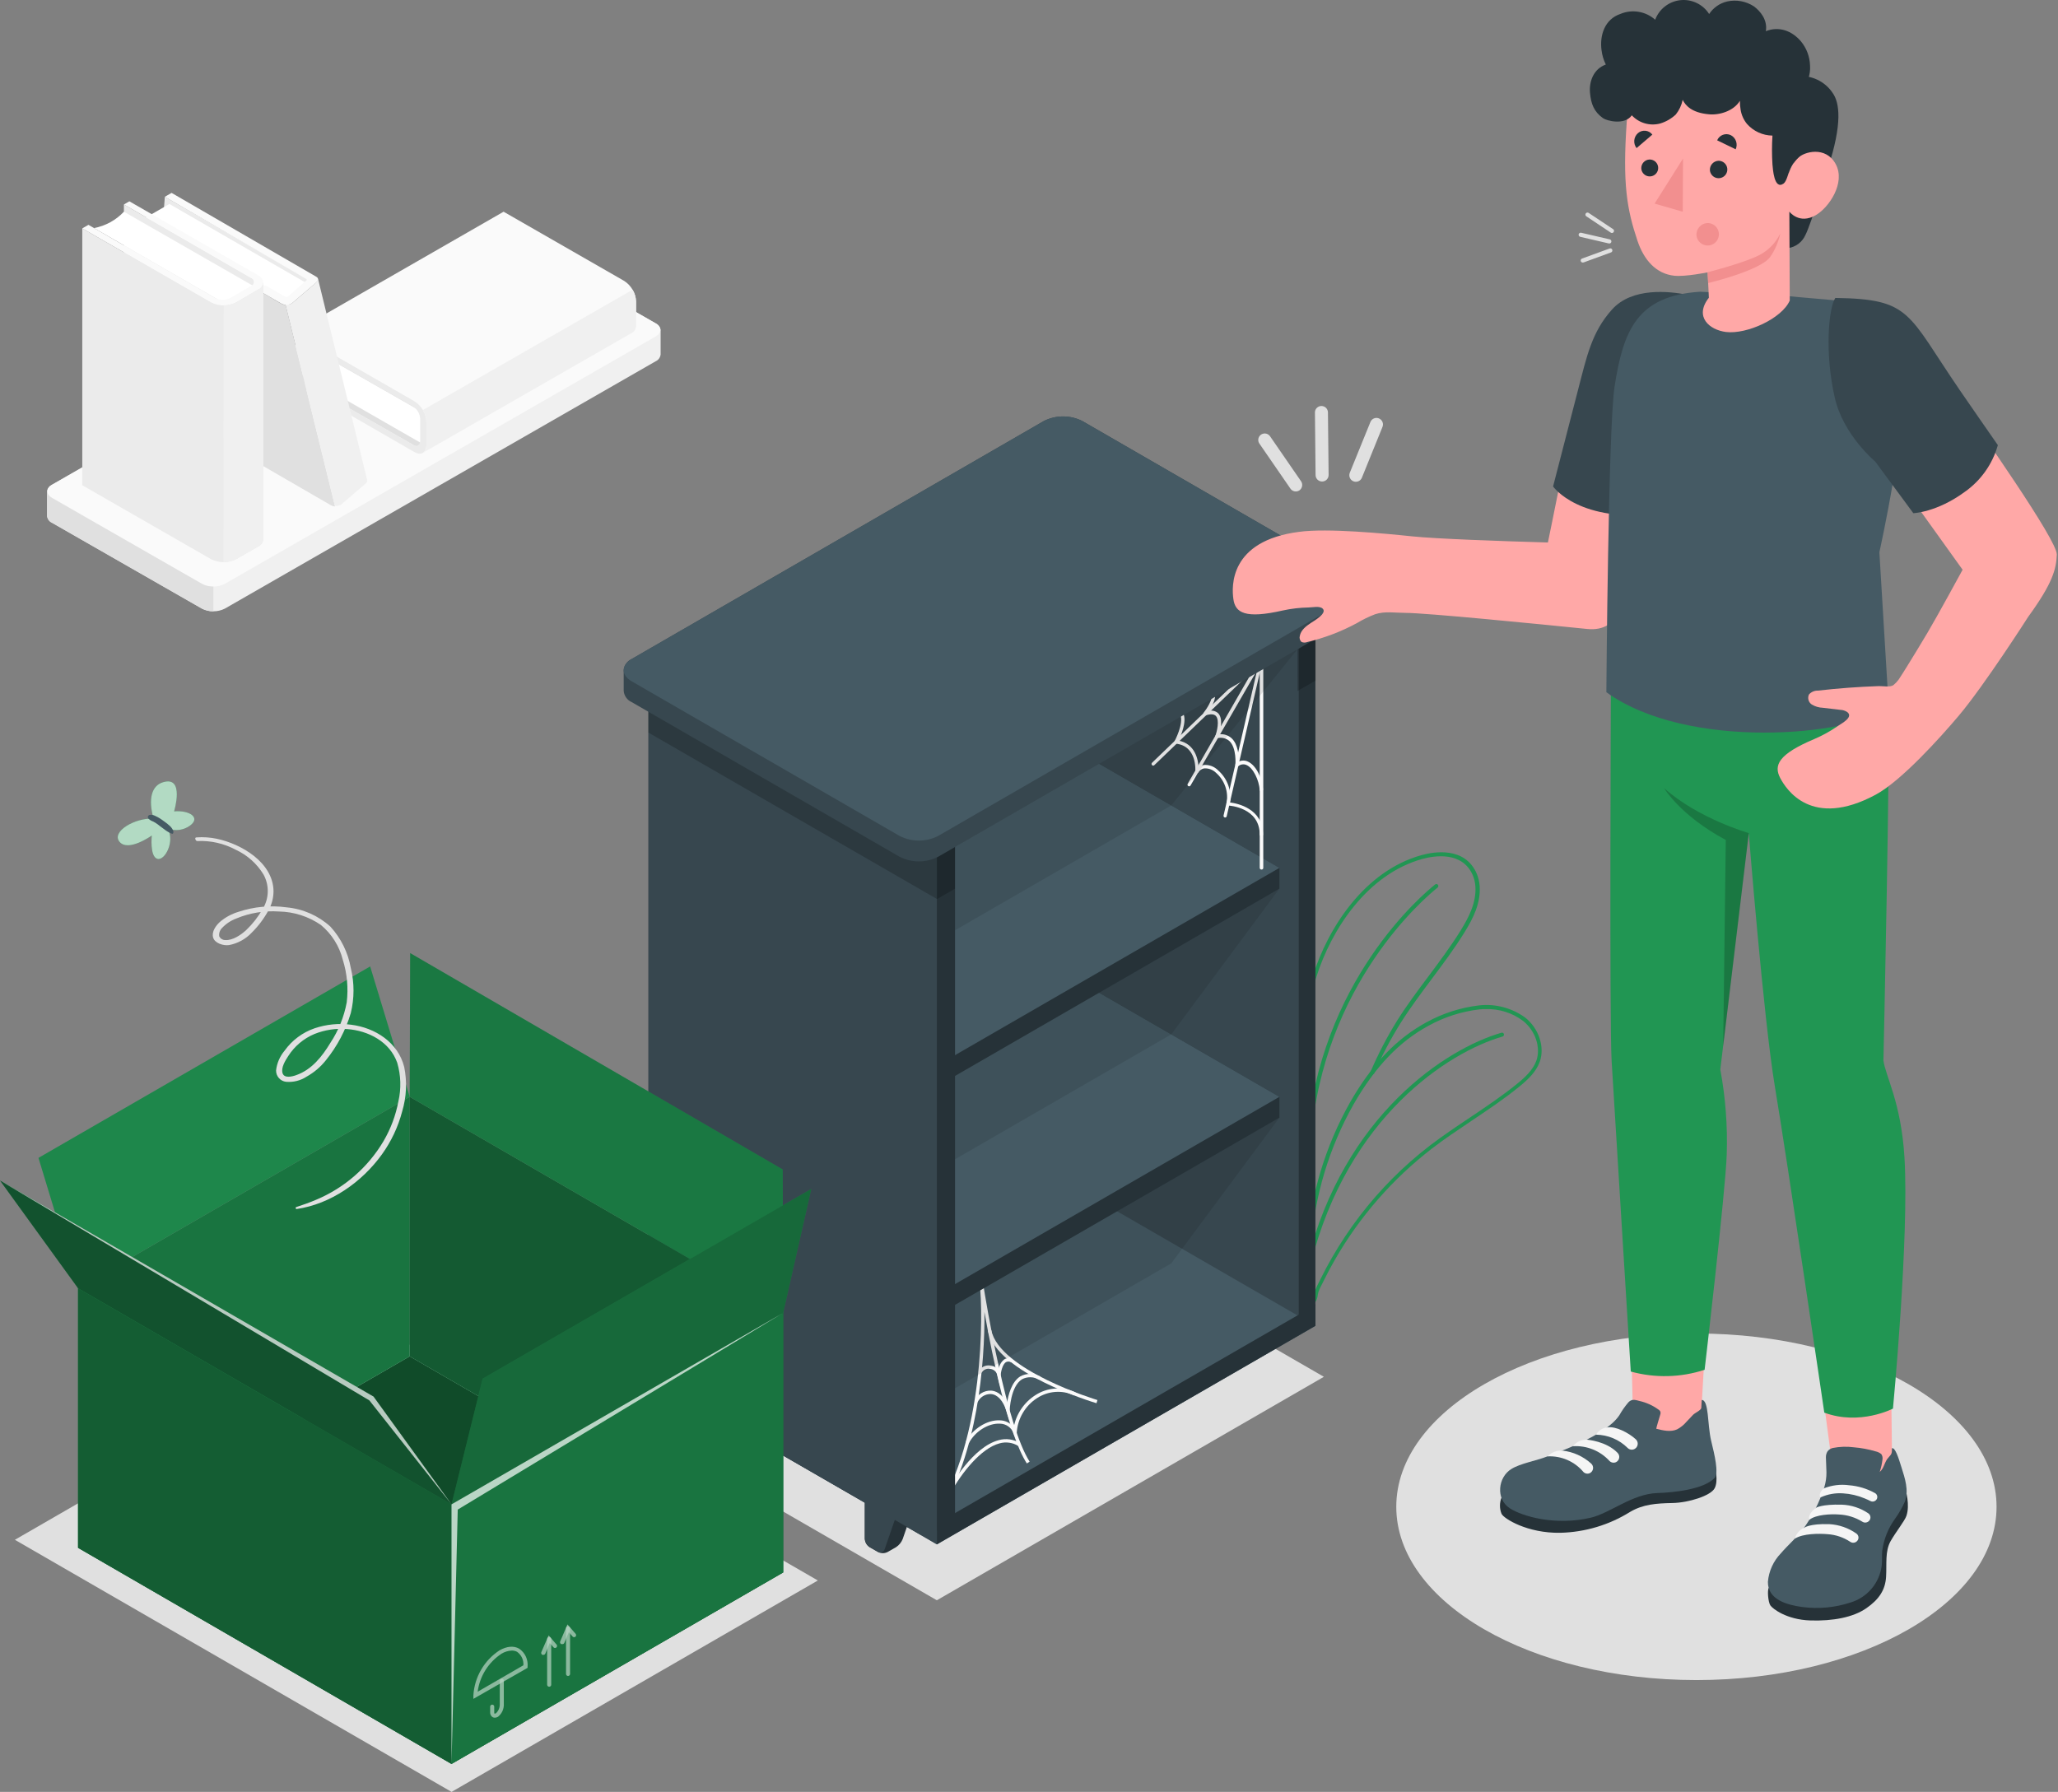 <svg width="147" height="128" viewBox="0 0 147 128" fill="none" xmlns="http://www.w3.org/2000/svg">
<rect x="0" y="0" width="147" height="128" fill="#808080" stroke="none"/>
<path d="M121.173 120.012C133.013 120.012 142.611 114.47 142.611 107.634C142.611 100.798 133.013 95.256 121.173 95.256C109.332 95.256 99.734 100.798 99.734 107.634C99.734 114.47 109.332 120.012 121.173 120.012Z" fill="#E0E0E0"/>
<path d="M66.917 114.312L42.732 100.344L70.376 84.385L94.563 98.349L66.917 114.312Z" fill="#E0E0E0"/>
<path d="M1.063 109.992L32.255 128L58.418 112.898L27.226 94.89L1.063 109.992Z" fill="#E0E0E0"/>
<path d="M47.187 25.346V23.573C47.173 23.471 47.134 23.374 47.072 23.291C47.01 23.208 46.928 23.143 46.833 23.101L36.129 16.96C35.874 16.832 35.592 16.765 35.306 16.765C35.021 16.765 34.739 16.832 34.484 16.96L3.719 34.625C3.624 34.667 3.542 34.732 3.48 34.815C3.419 34.897 3.379 34.995 3.366 35.097V36.87C3.379 36.972 3.418 37.07 3.48 37.153C3.542 37.235 3.624 37.301 3.719 37.342L14.421 43.473C14.676 43.602 14.957 43.668 15.243 43.668C15.528 43.668 15.81 43.602 16.065 43.473L46.83 25.809C46.925 25.767 47.007 25.702 47.069 25.619C47.131 25.537 47.17 25.439 47.184 25.337L47.187 25.346Z" fill="#F0F0F0"/>
<path d="M3.719 35.56L14.421 41.7C14.675 41.83 14.957 41.898 15.243 41.898C15.529 41.898 15.811 41.83 16.065 41.7L46.831 24.036C47.283 23.776 47.283 23.355 46.831 23.092L36.129 16.96C35.874 16.832 35.592 16.765 35.307 16.765C35.021 16.765 34.74 16.832 34.485 16.96L3.719 34.625C3.266 34.879 3.266 35.299 3.719 35.56Z" fill="#FAFAFA"/>
<path d="M15.243 41.9V43.669C14.957 43.673 14.674 43.606 14.421 43.473L3.719 37.349C3.624 37.307 3.542 37.242 3.48 37.159C3.418 37.076 3.379 36.979 3.366 36.876V35.1C3.372 35.029 3.395 34.959 3.433 34.898C3.308 35.126 3.401 35.389 3.719 35.572L14.421 41.704C14.673 41.838 14.956 41.906 15.243 41.9Z" fill="#E0E0E0"/>
<path d="M20.992 26.92L30.058 32.088L45.035 23.493L35.971 18.322L20.992 26.92Z" fill="#E0E0E0"/>
<path d="M30.161 31.696L21.416 26.676C21.643 25.934 21.626 25.14 21.367 24.408L30.058 29.374C30.058 29.374 30.225 29.923 30.161 31.696Z" fill="white"/>
<path d="M29.612 28.677C29.856 28.835 30.06 29.048 30.206 29.299C30.352 29.55 30.437 29.832 30.454 30.122V31.811C30.454 32.345 30.075 32.56 29.612 32.297L21.005 27.338V26.92L29.509 31.77C29.789 31.93 30.014 31.799 30.014 31.481V29.913C30.004 29.739 29.953 29.57 29.866 29.419C29.778 29.268 29.656 29.141 29.509 29.046L21.005 24.18V23.705L29.612 28.677Z" fill="#EBEBEB"/>
<path d="M21.005 23.721L35.971 15.123L44.589 20.069C44.833 20.227 45.037 20.441 45.183 20.692C45.33 20.944 45.414 21.227 45.43 21.518V23.217C45.441 23.321 45.424 23.426 45.381 23.521C45.337 23.616 45.269 23.697 45.183 23.756L30.206 32.354C30.291 32.294 30.358 32.212 30.401 32.117C30.444 32.023 30.461 31.918 30.45 31.815V30.122C30.435 29.832 30.35 29.549 30.204 29.298C30.058 29.047 29.854 28.834 29.609 28.677L21.005 23.721Z" fill="#FAFAFA"/>
<path d="M30.206 29.29C30.359 29.538 30.444 29.822 30.454 30.113V31.805C30.464 31.909 30.447 32.013 30.404 32.108C30.361 32.202 30.294 32.284 30.209 32.345L45.186 23.747C45.272 23.688 45.34 23.606 45.384 23.511C45.428 23.416 45.445 23.311 45.433 23.207V21.518C45.424 21.227 45.339 20.944 45.186 20.696L30.206 29.29Z" fill="#F0F0F0"/>
<path d="M11.774 14.057L11.687 15.2L21.811 20.631L22.039 19.963L11.774 14.057Z" fill="#EBEBEB"/>
<path d="M21.904 20.23L12.098 14.571L10.393 15.554L20.391 21.402L21.904 20.23Z" fill="white"/>
<path d="M18.551 20.795L17.587 32.158C17.592 32.287 17.627 32.412 17.691 32.524C17.754 32.635 17.843 32.73 17.95 32.801L23.638 36.093C23.729 36.143 23.83 36.172 23.934 36.176L20.401 21.784C20.298 21.779 20.197 21.751 20.105 21.704L19.697 21.466L18.551 20.795Z" fill="#E0E0E0"/>
<path d="M20.825 21.691L21.84 20.821L22.582 20.179C22.659 20.056 22.749 19.967 22.701 19.857L26.189 34.143C26.237 34.243 26.25 34.464 26.111 34.548L24.355 36.051C24.222 36.121 24.071 36.151 23.921 36.135L20.388 21.743C20.536 21.768 20.687 21.75 20.825 21.691Z" fill="#F0F0F0"/>
<path d="M22.585 19.764C22.784 19.88 22.736 20.008 22.585 20.182L20.825 21.688C20.713 21.747 20.588 21.777 20.462 21.777C20.335 21.777 20.211 21.747 20.099 21.688L18.551 20.795C18.349 20.68 18.313 20.513 18.471 20.423C18.574 20.381 18.686 20.363 18.797 20.371C18.908 20.379 19.016 20.412 19.113 20.468L20.334 21.174C20.371 21.193 20.412 21.203 20.454 21.203C20.496 21.203 20.537 21.193 20.574 21.174L21.859 20.056C21.927 20.018 21.927 19.957 21.859 19.918L11.774 14.057L12.256 13.778L22.585 19.764Z" fill="#FAFAFA"/>
<path d="M8.851 14.606L18.496 20.175V38.527L8.851 32.955V14.606Z" fill="#EBEBEB"/>
<path d="M18.185 20.48L8.851 15.123C8.281 15.729 7.533 16.138 6.716 16.292L15.972 21.627C15.972 21.627 16.569 21.486 18.185 20.48Z" fill="white"/>
<path d="M15.076 21.611C15.354 21.75 15.661 21.823 15.972 21.823C16.283 21.823 16.59 21.75 16.868 21.611L18.435 20.692C18.93 20.407 18.93 19.947 18.435 19.662L9.24 14.381L8.851 14.606L17.899 19.832C17.965 19.851 18.024 19.892 18.066 19.947C18.108 20.003 18.13 20.07 18.13 20.14C18.13 20.209 18.108 20.277 18.066 20.333C18.024 20.388 17.965 20.429 17.899 20.448L16.437 21.29C16.27 21.374 16.086 21.417 15.899 21.417C15.713 21.417 15.528 21.374 15.361 21.29L6.317 16.061L5.874 16.315L15.076 21.611Z" fill="#FAFAFA"/>
<path d="M5.877 16.315V34.663L15.076 39.944C15.354 40.083 15.661 40.156 15.972 40.156C16.283 40.156 16.59 40.083 16.868 39.944L18.442 39.041C18.544 38.996 18.632 38.924 18.697 38.833C18.762 38.742 18.801 38.635 18.811 38.524V20.175C18.801 20.287 18.761 20.394 18.694 20.485C18.628 20.575 18.539 20.646 18.435 20.689L16.868 21.611C16.59 21.75 16.283 21.823 15.972 21.823C15.661 21.823 15.354 21.75 15.076 21.611L5.877 16.315Z" fill="#EBEBEB"/>
<path d="M15.972 21.807C16.284 21.813 16.592 21.74 16.868 21.595L18.435 20.689C18.537 20.645 18.626 20.574 18.691 20.483C18.756 20.393 18.795 20.286 18.805 20.175V38.524C18.795 38.635 18.756 38.742 18.691 38.833C18.626 38.924 18.538 38.996 18.435 39.041L16.861 39.944C16.585 40.089 16.277 40.162 15.965 40.156L15.972 21.807Z" fill="#F0F0F0"/>
<path d="M93.452 88.415C93.404 87.603 93.295 86.63 93.163 85.499C92.671 81.208 92 75.331 93.78 69.701C94.862 66.274 97.47 62.211 101.542 61.083C102.448 60.833 104.638 60.464 105.48 62.407C105.598 62.687 105.669 62.986 105.689 63.29C105.775 64.523 105.22 65.612 104.603 66.604C103.893 67.757 103.071 68.853 102.275 69.919C101.523 70.927 100.743 71.968 100.062 73.047C99.326 74.22 98.682 75.447 98.135 76.718L97.875 76.606C98.421 75.322 99.065 74.082 99.802 72.896C100.486 71.807 101.269 70.76 102.027 69.749C102.817 68.689 103.633 67.597 104.34 66.457C104.931 65.493 105.464 64.462 105.384 63.309C105.366 63.037 105.303 62.77 105.197 62.519C104.446 60.782 102.429 61.128 101.597 61.356C97.634 62.455 95.087 66.431 94.027 69.784C92.267 75.36 92.935 81.202 93.423 85.467C93.552 86.601 93.664 87.58 93.712 88.399L93.452 88.415Z" fill="#219653"/>
<path d="M93.741 93.085C93.72 93.088 93.698 93.088 93.677 93.085C93.615 93.073 93.557 93.047 93.507 93.008C93.458 92.97 93.418 92.92 93.391 92.864C93.335 92.704 93.335 92.531 93.391 92.372C93.436 92.064 93.436 91.752 93.391 91.444C93.391 91.27 93.362 91.087 93.362 90.924V88.929C93.618 85.346 94.668 81.865 96.436 78.738C98.003 76.011 99.737 74.197 101.896 73.021C103.059 72.382 104.335 71.973 105.653 71.817C106.817 71.688 107.987 71.998 108.936 72.684C109.915 73.458 110.355 74.785 109.986 75.835C109.726 76.57 109.132 77.12 108.525 77.617C107.442 78.501 106.26 79.291 105.12 80.055C104.173 80.697 103.193 81.34 102.278 82.046C99.477 84.208 97.128 86.898 95.363 89.963C95.074 90.461 94.801 90.975 94.55 91.489L94.448 91.691C94.347 91.875 94.259 92.065 94.184 92.26C94.168 92.302 94.152 92.388 94.13 92.488C94.113 92.671 94.055 92.848 93.959 93.005C93.899 93.058 93.821 93.087 93.741 93.085ZM106.116 72.084C105.971 72.084 105.827 72.084 105.679 72.103C104.4 72.252 103.161 72.649 102.034 73.272C99.927 74.418 98.228 76.201 96.686 78.88C94.943 81.968 93.906 85.405 93.651 88.942V90.917C93.651 91.071 93.651 91.238 93.68 91.415C93.732 91.751 93.732 92.094 93.68 92.43C93.645 92.534 93.645 92.647 93.68 92.751C93.688 92.767 93.7 92.782 93.715 92.793C93.729 92.804 93.746 92.811 93.763 92.815C93.821 92.697 93.86 92.57 93.879 92.44C93.894 92.35 93.916 92.262 93.943 92.176C94.022 91.97 94.114 91.769 94.22 91.576L94.319 91.376C94.576 90.856 94.852 90.339 95.141 89.835C95.742 88.796 96.408 87.796 97.136 86.841C98.575 84.962 100.254 83.278 102.13 81.834C103.055 81.128 104.038 80.469 104.989 79.834C106.125 79.072 107.298 78.285 108.374 77.412C108.945 76.946 109.507 76.423 109.745 75.755C110.066 74.814 109.671 73.622 108.782 72.919C108.013 72.346 107.073 72.052 106.116 72.084Z" fill="#219653"/>
<path d="M93.5 90.342H93.465C93.447 90.338 93.43 90.331 93.415 90.32C93.4 90.309 93.387 90.295 93.377 90.279C93.368 90.263 93.361 90.246 93.359 90.227C93.356 90.209 93.357 90.19 93.362 90.172C96.012 79.606 103.338 74.891 107.25 73.77C107.285 73.76 107.324 73.764 107.356 73.782C107.389 73.8 107.413 73.831 107.423 73.866C107.433 73.902 107.429 73.941 107.411 73.974C107.393 74.007 107.363 74.032 107.327 74.043C103.473 75.144 96.256 79.798 93.638 90.24C93.629 90.269 93.611 90.295 93.586 90.314C93.561 90.332 93.531 90.342 93.5 90.342Z" fill="#219653"/>
<path d="M93.484 81.671C93.446 81.667 93.411 81.649 93.387 81.621C93.362 81.592 93.35 81.554 93.352 81.516C94.197 70.105 101.661 63.852 102.509 63.181C102.523 63.169 102.54 63.16 102.558 63.154C102.576 63.149 102.595 63.147 102.613 63.149C102.632 63.151 102.65 63.157 102.666 63.166C102.683 63.176 102.697 63.188 102.708 63.203C102.72 63.218 102.729 63.234 102.734 63.252C102.739 63.27 102.74 63.289 102.738 63.307C102.736 63.326 102.731 63.344 102.722 63.36C102.712 63.376 102.7 63.391 102.686 63.402C101.847 64.067 94.47 70.246 93.638 81.539C93.634 81.576 93.616 81.611 93.587 81.635C93.559 81.66 93.522 81.672 93.484 81.671Z" fill="#219653"/>
<path d="M92.594 41.874L74.734 31.567C74.596 31.468 74.434 31.407 74.265 31.391C74.096 31.375 73.925 31.404 73.77 31.474L72.486 32.216C72.344 32.315 72.232 32.449 72.16 32.605C72.089 32.762 72.06 32.935 72.078 33.106V81.992C72.104 82.468 72.242 82.932 72.481 83.345C72.72 83.757 73.053 84.108 73.453 84.369L91.31 94.662C91.448 94.762 91.609 94.823 91.778 94.84C91.948 94.857 92.118 94.829 92.273 94.759L93.558 94.013C93.698 93.915 93.808 93.78 93.879 93.625C93.949 93.469 93.977 93.297 93.959 93.127V44.251C93.934 43.775 93.798 43.312 93.561 42.899C93.324 42.486 92.993 42.135 92.594 41.874Z" fill="#263238"/>
<path d="M75.925 82.83L74.64 83.572V87.638C74.647 87.757 74.681 87.873 74.741 87.976C74.801 88.079 74.884 88.167 74.984 88.232L75.585 88.579C75.691 88.633 75.809 88.661 75.928 88.661C76.048 88.661 76.165 88.633 76.272 88.579L76.873 88.232C77.086 88.094 77.251 87.893 77.345 87.657L78.504 84.317L75.925 82.83Z" fill="#263238"/>
<path d="M74.64 87.638C74.647 87.757 74.681 87.873 74.741 87.976C74.801 88.079 74.884 88.167 74.984 88.232L75.585 88.579C75.626 88.604 75.673 88.62 75.721 88.624C75.769 88.629 75.818 88.622 75.864 88.605C75.909 88.588 75.95 88.561 75.983 88.526C76.017 88.491 76.042 88.449 76.057 88.403L77.21 85.059L74.64 83.572V87.638Z" fill="#37474F"/>
<path d="M88.811 90.246L87.526 90.991V95.054C87.532 95.173 87.566 95.29 87.625 95.393C87.684 95.497 87.767 95.585 87.866 95.651L88.47 95.998C88.576 96.052 88.693 96.08 88.812 96.08C88.931 96.08 89.048 96.052 89.154 95.998L89.758 95.651C89.971 95.513 90.136 95.312 90.23 95.076L91.386 91.733L88.811 90.246Z" fill="#263238"/>
<path d="M87.526 95.054C87.532 95.173 87.566 95.29 87.625 95.393C87.684 95.497 87.767 95.585 87.866 95.651L88.47 95.998C88.512 96.023 88.558 96.039 88.607 96.043C88.655 96.048 88.704 96.041 88.749 96.024C88.794 96.007 88.835 95.98 88.869 95.945C88.902 95.91 88.927 95.868 88.942 95.822L90.102 92.478L87.532 90.991L87.526 95.054Z" fill="#37474F"/>
<path d="M73.536 32.348L91.393 42.626C91.793 42.886 92.126 43.238 92.364 43.651C92.603 44.065 92.741 44.529 92.767 45.005V93.891C92.802 94.063 92.781 94.241 92.709 94.4C92.636 94.56 92.516 94.693 92.364 94.78C92.213 94.868 92.037 94.905 91.863 94.888C91.689 94.871 91.525 94.8 91.393 94.685L73.536 84.388C73.136 84.127 72.804 83.776 72.566 83.364C72.327 82.951 72.19 82.487 72.164 82.011V33.138C72.13 32.967 72.15 32.789 72.222 32.63C72.294 32.47 72.415 32.338 72.566 32.25C72.718 32.163 72.893 32.126 73.067 32.143C73.24 32.161 73.405 32.232 73.536 32.348Z" fill="#37474F"/>
<path d="M47.604 99.168L66.92 110.319L93.963 94.707L92.675 93.962L73.359 82.811L47.604 97.681V99.168Z" fill="#455A64"/>
<path d="M66.919 110.319V108.832L93.962 93.22V94.707L66.919 110.319Z" fill="#263238"/>
<path d="M67.041 108.155L66.846 108.023C70.272 102.836 70.25 93.875 69.971 91.627C69.948 91.476 69.932 91.383 69.929 91.348L70.163 91.309C70.163 91.38 70.189 91.463 70.202 91.563C70.452 93.153 71.869 101.789 73.545 104.41L73.346 104.538C72.02 102.48 70.886 96.923 70.317 93.718C70.353 97.357 69.823 103.97 67.041 108.155Z" fill="#FAFAFA"/>
<path d="M78.321 100.235C78.029 100.148 71.201 98.079 70.571 95.067L70.806 95.019C71.403 97.893 78.318 99.987 78.389 100.01L78.321 100.235Z" fill="#FAFAFA"/>
<path d="M71.429 99.014L71.255 98.279C71.231 98.144 71.163 98.02 71.06 97.929C70.957 97.838 70.827 97.785 70.69 97.778C70.577 97.761 70.462 97.779 70.359 97.831C70.257 97.882 70.173 97.963 70.118 98.063L69.897 97.97C69.971 97.823 70.089 97.703 70.235 97.626C70.38 97.549 70.546 97.519 70.709 97.54C70.828 97.547 70.943 97.58 71.047 97.635C71.152 97.691 71.244 97.767 71.316 97.861C71.355 97.556 71.51 97.279 71.75 97.087C71.841 97.04 71.942 97.016 72.045 97.02C72.147 97.023 72.247 97.053 72.334 97.106L72.228 97.318C72.175 97.284 72.114 97.264 72.05 97.26C71.986 97.256 71.923 97.268 71.865 97.296C71.593 97.45 71.487 98.044 71.471 98.259L71.429 99.014Z" fill="#FAFAFA"/>
<path d="M72.1 101.465L71.888 100.797C71.647 100.042 71.246 99.608 70.771 99.579C70.572 99.576 70.377 99.63 70.208 99.735C70.04 99.841 69.906 99.993 69.823 100.173L69.608 100.071C69.71 99.845 69.876 99.655 70.086 99.524C70.295 99.393 70.539 99.327 70.787 99.335C71.073 99.351 71.564 99.505 71.93 100.251C72.01 99.663 72.251 98.719 72.871 98.323C73.094 98.202 73.344 98.139 73.597 98.142C73.851 98.145 74.1 98.213 74.32 98.34L74.22 98.555C74.036 98.446 73.827 98.386 73.614 98.381C73.4 98.376 73.188 98.426 72.999 98.526C72.174 99.04 72.12 100.739 72.12 100.758L72.1 101.465Z" fill="#FAFAFA"/>
<path d="M69.2 103.096L68.988 102.987C69.463 102.072 70.507 101.413 71.413 101.458C71.605 101.46 71.794 101.506 71.967 101.591C72.139 101.676 72.29 101.798 72.409 101.95C72.496 101.487 72.675 101.048 72.937 100.657C73.199 100.266 73.537 99.932 73.931 99.676C74.354 99.395 74.842 99.228 75.348 99.19C75.854 99.152 76.362 99.245 76.822 99.46L76.728 99.676C76.305 99.48 75.838 99.395 75.373 99.43C74.907 99.465 74.459 99.618 74.069 99.875C73.652 100.145 73.305 100.508 73.054 100.937C72.803 101.365 72.656 101.846 72.624 102.341V102.948L72.399 102.383C72.324 102.182 72.191 102.009 72.015 101.886C71.839 101.763 71.63 101.697 71.416 101.696C70.584 101.654 69.637 102.258 69.2 103.096Z" fill="#FAFAFA"/>
<path d="M67.896 106.642L67.687 106.526C67.976 106 69.514 103.353 71.336 102.875C71.593 102.801 71.862 102.783 72.127 102.821C72.391 102.859 72.645 102.953 72.871 103.096L72.749 103.299C72.55 103.173 72.326 103.09 72.094 103.057C71.861 103.023 71.623 103.039 71.397 103.103C70.061 103.456 68.679 105.229 67.896 106.642Z" fill="#FAFAFA"/>
<path d="M91.387 78.35V79.837L66.92 93.962L47.604 82.811V81.324L72.071 67.198L91.387 78.35Z" fill="#263238"/>
<path d="M91.387 78.35L66.92 92.475L47.604 81.324L72.071 67.198L91.387 78.35Z" fill="#455A64"/>
<path d="M91.387 61.995V63.479L66.92 77.608L47.604 66.453V64.969L72.071 50.841L91.387 61.995Z" fill="#263238"/>
<path d="M91.387 61.995L66.92 76.121L47.604 64.969L72.071 50.841L91.387 61.995Z" fill="#455A64"/>
<path d="M66.836 56.725L48.979 46.431C48.841 46.332 48.679 46.27 48.51 46.253C48.341 46.236 48.17 46.265 48.015 46.335C47.784 46.467 46.962 46.945 46.73 47.077C46.59 47.176 46.478 47.31 46.407 47.467C46.336 47.623 46.308 47.796 46.326 47.967V96.84C46.352 97.316 46.49 97.779 46.729 98.192C46.968 98.605 47.301 98.956 47.7 99.216L65.558 109.513C65.696 109.613 65.857 109.674 66.027 109.691C66.196 109.708 66.367 109.68 66.521 109.61C66.752 109.475 67.581 108.999 67.806 108.861C67.947 108.764 68.06 108.63 68.132 108.474C68.204 108.318 68.234 108.146 68.217 107.975V59.105C68.191 58.627 68.052 58.163 67.812 57.749C67.572 57.336 67.237 56.985 66.836 56.725Z" fill="#263238"/>
<path opacity="0.2" d="M66.92 64.228L68.211 63.483V59.018L66.917 59.763L66.92 64.228Z" fill="black"/>
<path opacity="0.2" d="M92.677 49.357L93.969 48.615V44.151L92.674 44.896L92.677 49.357Z" fill="black"/>
<path d="M50.18 97.681L48.895 98.423V102.489C48.902 102.608 48.936 102.724 48.996 102.827C49.056 102.931 49.139 103.018 49.239 103.083L49.84 103.43C49.946 103.484 50.064 103.512 50.183 103.512C50.303 103.512 50.42 103.484 50.527 103.43L51.127 103.083C51.34 102.946 51.505 102.746 51.599 102.512L52.759 99.168L50.18 97.681Z" fill="#263238"/>
<path d="M48.892 102.489C48.899 102.608 48.933 102.724 48.993 102.827C49.053 102.931 49.136 103.018 49.236 103.083L49.836 103.43C49.878 103.455 49.925 103.471 49.973 103.475C50.021 103.48 50.07 103.473 50.115 103.456C50.161 103.439 50.202 103.412 50.235 103.377C50.269 103.342 50.294 103.3 50.309 103.254L51.468 99.91L48.898 98.423L48.892 102.489Z" fill="#37474F"/>
<path d="M63.056 105.116L61.771 105.858V109.924C61.777 110.043 61.811 110.159 61.87 110.262C61.929 110.366 62.012 110.453 62.111 110.519L62.715 110.865C62.821 110.919 62.938 110.947 63.057 110.947C63.176 110.947 63.293 110.919 63.399 110.865L64.003 110.519C64.215 110.38 64.38 110.181 64.475 109.947L65.632 106.603L63.056 105.116Z" fill="#263238"/>
<path d="M61.771 109.908C61.777 110.027 61.811 110.143 61.87 110.246C61.929 110.35 62.012 110.437 62.111 110.503L62.715 110.849C62.757 110.875 62.803 110.89 62.852 110.894C62.9 110.899 62.949 110.892 62.994 110.875C63.039 110.858 63.081 110.831 63.114 110.796C63.148 110.761 63.173 110.719 63.187 110.673L64.344 107.329L61.774 105.842L61.771 109.908Z" fill="#37474F"/>
<path d="M47.688 47.177L65.548 57.47C65.948 57.731 66.28 58.083 66.518 58.496C66.757 58.91 66.894 59.374 66.92 59.85V110.319C66.92 110.319 65.927 109.732 65.548 109.513L47.691 99.216C47.291 98.956 46.958 98.605 46.719 98.192C46.481 97.779 46.343 97.316 46.316 96.84V47.967C46.282 47.795 46.302 47.617 46.374 47.458C46.447 47.299 46.567 47.166 46.718 47.079C46.87 46.992 47.045 46.954 47.219 46.972C47.393 46.989 47.557 47.061 47.688 47.177Z" fill="#37474F"/>
<path opacity="0.2" d="M65.548 57.47L47.688 47.177C47.557 47.061 47.393 46.989 47.219 46.972C47.045 46.954 46.87 46.992 46.718 47.079C46.567 47.166 46.447 47.299 46.374 47.458C46.302 47.617 46.282 47.795 46.316 47.967V52.331L66.92 64.215V59.85C66.894 59.374 66.757 58.91 66.518 58.496C66.28 58.083 65.948 57.731 65.548 57.47Z" fill="black"/>
<path d="M90.099 62.114C90.067 62.114 90.038 62.101 90.016 62.079C89.993 62.056 89.981 62.027 89.98 61.995V47.331L75.993 55.405C75.98 55.413 75.965 55.419 75.95 55.422C75.934 55.424 75.918 55.423 75.903 55.419C75.888 55.416 75.874 55.409 75.862 55.399C75.85 55.389 75.84 55.377 75.832 55.363C75.824 55.35 75.819 55.335 75.817 55.319C75.814 55.304 75.815 55.288 75.819 55.273C75.823 55.257 75.83 55.243 75.839 55.23C75.849 55.218 75.86 55.207 75.874 55.2L90.057 47.022C90.075 47.011 90.095 47.005 90.116 47.005C90.137 47.005 90.158 47.011 90.176 47.022C90.194 47.033 90.208 47.048 90.218 47.066C90.228 47.084 90.234 47.105 90.234 47.125V61.995C90.234 62.013 90.23 62.029 90.223 62.045C90.216 62.061 90.206 62.075 90.193 62.086C90.181 62.097 90.165 62.105 90.149 62.11C90.133 62.115 90.116 62.117 90.099 62.114Z" fill="#FAFAFA"/>
<path d="M87.523 58.395H87.487C87.457 58.388 87.43 58.37 87.413 58.343C87.397 58.316 87.391 58.285 87.397 58.254L89.793 47.877L85.04 56.108C85.033 56.122 85.023 56.134 85.01 56.144C84.998 56.154 84.984 56.161 84.969 56.165C84.954 56.169 84.939 56.17 84.923 56.168C84.908 56.166 84.893 56.161 84.879 56.153C84.866 56.146 84.853 56.135 84.844 56.123C84.834 56.11 84.827 56.096 84.823 56.081C84.818 56.066 84.817 56.05 84.819 56.034C84.821 56.018 84.827 56.003 84.835 55.989L89.973 47.067C89.988 47.043 90.011 47.024 90.038 47.015C90.065 47.005 90.094 47.006 90.121 47.016C90.147 47.027 90.169 47.047 90.182 47.072C90.195 47.097 90.198 47.126 90.192 47.154L87.622 58.308C87.617 58.331 87.604 58.352 87.586 58.367C87.568 58.383 87.546 58.393 87.523 58.395Z" fill="#FAFAFA"/>
<path d="M82.374 54.692C82.358 54.692 82.342 54.689 82.327 54.682C82.312 54.675 82.299 54.666 82.288 54.653C82.266 54.631 82.253 54.601 82.253 54.57C82.253 54.539 82.266 54.509 82.288 54.486L90.015 47.051C90.037 47.029 90.067 47.017 90.099 47.017C90.13 47.017 90.16 47.029 90.182 47.051C90.204 47.074 90.217 47.105 90.217 47.136C90.217 47.168 90.204 47.199 90.182 47.221L82.455 54.653C82.445 54.665 82.432 54.674 82.418 54.681C82.405 54.687 82.39 54.691 82.374 54.692Z" fill="#FAFAFA"/>
<path d="M90.099 59.741C90.068 59.74 90.038 59.727 90.016 59.705C89.994 59.683 89.981 59.653 89.98 59.622C89.98 57.676 87.809 57.544 87.716 57.541C87.698 57.54 87.681 57.535 87.666 57.526C87.65 57.518 87.637 57.507 87.626 57.493C87.616 57.479 87.609 57.463 87.605 57.447C87.602 57.43 87.603 57.413 87.606 57.396C87.686 56.999 87.659 56.587 87.529 56.203C87.398 55.819 87.169 55.477 86.865 55.209C86.753 55.098 86.619 55.012 86.472 54.956C86.325 54.901 86.167 54.878 86.01 54.888C85.927 54.902 85.847 54.934 85.776 54.982C85.706 55.029 85.647 55.092 85.602 55.164C85.589 55.188 85.568 55.206 85.543 55.216C85.518 55.226 85.49 55.227 85.464 55.219C85.439 55.211 85.416 55.194 85.401 55.172C85.386 55.15 85.379 55.123 85.381 55.097C85.381 55.023 85.513 53.292 83.99 53.121C83.971 53.119 83.952 53.112 83.936 53.101C83.919 53.09 83.906 53.075 83.897 53.057C83.888 53.04 83.884 53.022 83.884 53.003C83.884 52.984 83.888 52.965 83.897 52.948C83.897 52.948 84.571 51.686 84.311 51.066C84.281 50.993 84.234 50.928 84.175 50.877C84.115 50.826 84.044 50.789 83.968 50.77C83.952 50.767 83.938 50.759 83.926 50.75C83.913 50.74 83.903 50.728 83.896 50.714C83.888 50.7 83.883 50.685 83.882 50.669C83.881 50.654 83.882 50.638 83.887 50.623C83.897 50.593 83.918 50.568 83.945 50.553C83.973 50.538 84.005 50.534 84.035 50.542C84.146 50.571 84.248 50.625 84.334 50.7C84.42 50.776 84.487 50.87 84.53 50.976C84.777 51.564 84.359 52.537 84.18 52.903C85.362 53.131 85.58 54.246 85.612 54.798C85.718 54.723 85.838 54.672 85.965 54.647C86.158 54.628 86.353 54.654 86.535 54.721C86.717 54.788 86.881 54.896 87.016 55.036C87.335 55.317 87.579 55.673 87.726 56.073C87.874 56.472 87.92 56.901 87.86 57.322C88.381 57.39 90.218 57.753 90.215 59.629C90.213 59.658 90.2 59.687 90.179 59.707C90.157 59.728 90.129 59.74 90.099 59.741Z" fill="#FAFAFA"/>
<path d="M90.098 56.536C90.068 56.536 90.04 56.525 90.018 56.504C89.996 56.484 89.982 56.456 89.98 56.426C89.928 55.745 89.533 54.865 89.035 54.647C88.937 54.603 88.827 54.589 88.721 54.606C88.614 54.623 88.515 54.671 88.435 54.743C88.415 54.756 88.392 54.763 88.369 54.763C88.346 54.763 88.323 54.756 88.303 54.743C88.283 54.732 88.266 54.715 88.255 54.695C88.244 54.674 88.24 54.651 88.242 54.628C88.242 54.628 88.348 53.423 87.805 52.926C87.687 52.827 87.548 52.758 87.398 52.725C87.248 52.691 87.093 52.694 86.944 52.733C86.924 52.737 86.903 52.736 86.883 52.729C86.863 52.722 86.846 52.71 86.832 52.694C86.818 52.678 86.809 52.659 86.805 52.638C86.801 52.617 86.803 52.596 86.809 52.575C86.919 52.277 87.131 51.438 86.845 51.14C86.71 51.002 86.463 50.989 86.106 51.105C86.082 51.113 86.055 51.112 86.031 51.104C86.007 51.096 85.986 51.081 85.971 51.06C85.957 51.039 85.949 51.014 85.949 50.989C85.949 50.964 85.957 50.939 85.971 50.918C86.17 50.668 86.662 49.935 86.54 49.585C86.52 49.537 86.487 49.495 86.445 49.463C86.403 49.432 86.354 49.412 86.302 49.406C86.287 49.402 86.273 49.395 86.26 49.386C86.247 49.376 86.237 49.365 86.229 49.351C86.221 49.338 86.215 49.323 86.213 49.307C86.211 49.292 86.212 49.276 86.215 49.261C86.218 49.246 86.224 49.231 86.233 49.218C86.242 49.206 86.254 49.195 86.267 49.187C86.28 49.178 86.295 49.173 86.311 49.171C86.326 49.169 86.342 49.17 86.357 49.174C86.447 49.187 86.532 49.224 86.603 49.28C86.675 49.337 86.731 49.411 86.765 49.495C86.896 49.878 86.575 50.459 86.35 50.78C86.466 50.753 86.587 50.754 86.702 50.783C86.817 50.813 86.924 50.87 87.012 50.95C87.365 51.316 87.195 52.09 87.089 52.453C87.246 52.435 87.404 52.449 87.555 52.496C87.706 52.544 87.844 52.622 87.963 52.727C88.441 53.163 88.493 54.011 88.486 54.4C88.587 54.352 88.696 54.328 88.807 54.328C88.918 54.328 89.028 54.352 89.128 54.4C89.735 54.666 90.156 55.614 90.217 56.381C90.219 56.397 90.217 56.412 90.212 56.427C90.207 56.442 90.199 56.456 90.189 56.467C90.179 56.479 90.166 56.488 90.153 56.495C90.139 56.502 90.124 56.506 90.108 56.507L90.098 56.536Z" fill="#FAFAFA"/>
<path d="M97.017 41.922C97.002 41.752 96.941 41.588 96.842 41.449C96.743 41.309 96.608 41.199 96.452 41.129L77.307 30.074C76.881 29.859 76.411 29.747 75.934 29.747C75.457 29.747 74.986 29.859 74.561 30.074L45.115 47.077C44.959 47.147 44.824 47.258 44.725 47.397C44.626 47.536 44.565 47.7 44.55 47.87V49.357C44.565 49.528 44.626 49.691 44.725 49.831C44.824 49.97 44.959 50.081 45.115 50.151L64.26 61.202C64.686 61.419 65.156 61.532 65.633 61.532C66.111 61.532 66.581 61.419 67.007 61.202L96.452 44.203C96.608 44.132 96.743 44.022 96.842 43.883C96.941 43.743 97.002 43.58 97.017 43.409V41.922Z" fill="#37474F"/>
<path d="M64.26 59.715L45.115 48.664C44.357 48.224 44.357 47.514 45.115 47.077L74.56 30.074C74.986 29.859 75.456 29.747 75.933 29.747C76.41 29.747 76.881 29.859 77.306 30.074L96.452 41.129C97.213 41.569 97.213 42.275 96.452 42.715L67.006 59.715C66.581 59.932 66.111 60.045 65.633 60.045C65.156 60.045 64.686 59.932 64.26 59.715Z" fill="#455A64"/>
<path opacity="0.1" d="M92.675 46.38L83.662 57.534L68.211 66.457L68.207 60.508L92.675 46.38Z" fill="black"/>
<path opacity="0.1" d="M91.386 63.479L83.662 73.888L68.21 82.814V76.863L91.386 63.479Z" fill="black"/>
<path opacity="0.1" d="M91.386 79.837L83.662 90.246L68.21 99.171V93.22L91.386 79.837Z" fill="black"/>
<path d="M55.942 112.324L32.252 126.002L5.576 110.564L29.265 96.888L55.942 112.324Z" fill="#219653"/>
<path opacity="0.5" d="M55.942 112.324L32.252 126.002L5.576 110.564L29.265 96.888L55.942 112.324Z" fill="black"/>
<path d="M29.265 78.347V96.888L5.576 110.564V92.025L29.265 78.347Z" fill="#219653"/>
<path opacity="0.23" d="M29.265 78.347V96.888L5.576 110.564V92.025L29.265 78.347Z" fill="black"/>
<path d="M32.252 107.461V126.002L5.576 110.564V92.025L32.252 107.461Z" fill="#219653"/>
<path opacity="0.38" d="M32.252 107.461V126.002L5.576 110.564V92.025L32.252 107.461Z" fill="black"/>
<path d="M55.942 93.782V112.324L29.265 96.888V78.347L55.942 93.782Z" fill="#219653"/>
<path opacity="0.4" d="M55.942 93.782V112.324L29.265 96.888V78.347L55.942 93.782Z" fill="black"/>
<path d="M55.942 112.324V93.782L32.252 107.461V126.002L55.942 112.324Z" fill="#219653"/>
<path opacity="0.23" d="M55.942 112.324V93.782L32.252 107.461V126.002L55.942 112.324Z" fill="black"/>
<path d="M29.265 78.347L29.297 68.082L55.91 83.537L55.942 93.782L29.265 78.347Z" fill="#219653"/>
<path opacity="0.2" d="M29.265 78.347L29.297 68.082L55.91 83.537L55.942 93.782L29.265 78.347Z" fill="black"/>
<path d="M32.252 107.461L34.475 98.481L57.95 84.927L55.942 93.782L32.252 107.461Z" fill="#219653"/>
<path opacity="0.3" d="M32.252 107.461L34.475 98.481L57.95 84.927L55.942 93.782L32.252 107.461Z" fill="black"/>
<path d="M5.576 92.025L2.749 82.711L26.439 69.036L29.265 78.347L5.576 92.025Z" fill="#219653"/>
<path opacity="0.1" d="M5.576 92.025L2.749 82.711L26.439 69.036L29.265 78.347L5.576 92.025Z" fill="black"/>
<path d="M5.576 92.025L0 84.327L26.68 99.762L32.252 107.461L5.576 92.025Z" fill="#219653"/>
<path opacity="0.45" d="M5.576 92.025L0 84.327L26.68 99.762L32.252 107.461L5.576 92.025Z" fill="black"/>
<g opacity="0.7">
<path opacity="0.7" d="M39.228 120.488C39.19 120.488 39.153 120.473 39.125 120.446C39.097 120.419 39.081 120.382 39.081 120.343V117.08C39.081 117.041 39.097 117.004 39.125 116.977C39.152 116.949 39.189 116.933 39.228 116.932C39.267 116.933 39.304 116.949 39.331 116.977C39.358 117.005 39.373 117.042 39.373 117.08V120.343C39.373 120.382 39.358 120.418 39.331 120.446C39.303 120.473 39.267 120.488 39.228 120.488Z" fill="white"/>
<path opacity="0.7" d="M38.801 118.211C38.782 118.214 38.763 118.214 38.743 118.211C38.708 118.195 38.681 118.166 38.667 118.13C38.652 118.094 38.652 118.054 38.666 118.018L39.187 116.82L39.765 117.488C39.785 117.518 39.794 117.554 39.79 117.591C39.785 117.627 39.768 117.66 39.74 117.684C39.713 117.708 39.678 117.72 39.641 117.72C39.605 117.719 39.57 117.705 39.543 117.681L39.27 117.36L38.949 118.13C38.935 118.157 38.914 118.179 38.887 118.193C38.861 118.207 38.831 118.214 38.801 118.211Z" fill="white"/>
<path opacity="0.7" d="M40.574 119.72C40.536 119.719 40.499 119.704 40.472 119.676C40.445 119.648 40.43 119.611 40.43 119.573V116.313C40.43 116.274 40.445 116.238 40.472 116.21C40.499 116.183 40.536 116.168 40.574 116.168C40.612 116.168 40.649 116.183 40.676 116.21C40.703 116.238 40.719 116.274 40.719 116.313V119.569C40.719 119.589 40.716 119.608 40.709 119.626C40.702 119.644 40.691 119.661 40.678 119.675C40.664 119.689 40.648 119.7 40.63 119.708C40.613 119.716 40.594 119.72 40.574 119.72Z" fill="white"/>
<path opacity="0.7" d="M40.147 117.443C40.128 117.446 40.108 117.446 40.089 117.443C40.072 117.435 40.056 117.424 40.042 117.41C40.029 117.397 40.019 117.38 40.012 117.362C40.005 117.344 40.002 117.325 40.002 117.306C40.003 117.287 40.007 117.268 40.015 117.25L40.532 116.036L41.111 116.701C41.137 116.729 41.152 116.766 41.152 116.804C41.152 116.842 41.137 116.879 41.111 116.907C41.097 116.92 41.081 116.931 41.063 116.939C41.046 116.946 41.027 116.95 41.008 116.95C40.989 116.95 40.97 116.946 40.952 116.939C40.934 116.931 40.918 116.92 40.905 116.907L40.632 116.586L40.311 117.356C40.297 117.387 40.274 117.413 40.244 117.429C40.214 117.444 40.18 117.45 40.147 117.443Z" fill="white"/>
</g>
<g opacity="0.7">
<path opacity="0.7" d="M35.345 122.701C35.29 122.701 35.236 122.688 35.188 122.662C35.13 122.625 35.083 122.573 35.052 122.511C35.02 122.45 35.007 122.381 35.011 122.312V121.911C35.012 121.872 35.028 121.835 35.056 121.808C35.083 121.781 35.12 121.766 35.159 121.766C35.197 121.766 35.234 121.781 35.261 121.808C35.288 121.835 35.303 121.872 35.303 121.911V122.312C35.303 122.37 35.303 122.402 35.332 122.408C35.361 122.415 35.377 122.408 35.425 122.383C35.516 122.299 35.587 122.197 35.634 122.083C35.681 121.97 35.703 121.847 35.698 121.724V120.054C35.698 120.016 35.714 119.979 35.741 119.952C35.768 119.925 35.805 119.91 35.843 119.91C35.881 119.91 35.918 119.925 35.945 119.952C35.972 119.979 35.987 120.016 35.987 120.054V121.724C35.995 121.898 35.961 122.07 35.889 122.228C35.817 122.386 35.709 122.525 35.573 122.633C35.505 122.676 35.426 122.699 35.345 122.701Z" fill="white"/>
<path opacity="0.7" d="M33.813 121.355V121.104C33.852 120.461 34.04 119.836 34.363 119.278C34.685 118.72 35.134 118.246 35.673 117.893C36.2 117.591 36.701 117.546 37.086 117.771C37.292 117.912 37.456 118.105 37.561 118.331C37.666 118.557 37.708 118.807 37.684 119.055V119.139L33.813 121.355ZM36.547 117.906C36.289 117.917 36.04 117.995 35.821 118.13C35.359 118.434 34.968 118.834 34.674 119.302C34.381 119.77 34.191 120.296 34.119 120.844L37.385 118.956C37.399 118.77 37.364 118.583 37.285 118.414C37.206 118.246 37.084 118.1 36.932 117.992C36.813 117.93 36.681 117.9 36.547 117.906Z" fill="white"/>
</g>
<path opacity="0.7" d="M0 84.327L26.68 99.762L32.252 107.461L26.384 100.035L0 84.327Z" fill="white"/>
<path opacity="0.7" d="M55.942 93.782L32.252 107.461V126.002L32.696 107.834L55.942 93.782Z" fill="white"/>
<path d="M21.178 86.366C23.622 86.013 25.855 84.439 27.281 82.461C27.946 81.536 28.436 80.498 28.726 79.397C29.034 78.367 29.085 77.277 28.874 76.224C28.434 74.46 26.802 73.416 25.077 73.198C24.202 73.083 23.312 73.17 22.476 73.452C21.608 73.749 20.856 74.311 20.324 75.058C19.99 75.455 19.78 75.942 19.72 76.458C19.715 76.66 19.786 76.856 19.92 77.008C20.053 77.16 20.239 77.256 20.44 77.277C20.957 77.32 21.474 77.189 21.907 76.904C22.436 76.608 22.902 76.211 23.279 75.735C24.087 74.738 24.691 73.593 25.058 72.363C25.316 71.308 25.316 70.206 25.058 69.151C24.863 68.047 24.358 67.022 23.603 66.193C22.738 65.406 21.64 64.923 20.475 64.815C19.316 64.656 18.135 64.766 17.026 65.136C16.538 65.284 16.086 65.531 15.699 65.862C15.423 66.119 15.108 66.543 15.22 66.961C15.333 67.378 15.943 67.565 16.357 67.51C16.971 67.395 17.532 67.091 17.963 66.64C18.444 66.167 18.852 65.626 19.174 65.034C19.414 64.608 19.539 64.128 19.537 63.64C19.495 61.604 17.244 60.287 15.481 59.914C15.005 59.815 14.517 59.782 14.032 59.818C13.868 59.818 13.968 60.088 14.1 60.078C15.048 60.035 15.991 60.248 16.83 60.695C17.657 61.075 18.351 61.693 18.824 62.471C19.035 62.854 19.139 63.287 19.125 63.724C19.112 64.162 18.981 64.587 18.747 64.957C18.433 65.504 18.041 66.004 17.584 66.441C17.202 66.787 16.621 67.189 16.084 67.15C15.996 67.15 15.909 67.125 15.834 67.078C15.759 67.031 15.699 66.963 15.661 66.884C15.644 66.778 15.653 66.671 15.686 66.569C15.719 66.468 15.775 66.375 15.85 66.299C16.134 65.994 16.484 65.758 16.875 65.612C17.838 65.211 18.881 65.04 19.922 65.111C20.995 65.13 22.039 65.465 22.922 66.074C23.692 66.713 24.238 67.581 24.483 68.551C24.793 69.536 24.889 70.576 24.766 71.602C24.575 72.634 24.179 73.617 23.6 74.492C23.006 75.475 22.261 76.419 21.143 76.805C20.867 76.904 20.289 77.049 20.179 76.647C20.07 76.246 20.385 75.751 20.587 75.44C21.035 74.736 21.687 74.185 22.456 73.863C23.199 73.565 24.001 73.444 24.798 73.51C26.311 73.622 27.846 74.412 28.373 75.915C28.637 76.813 28.666 77.765 28.456 78.677C28.267 79.678 27.907 80.638 27.393 81.516C26.286 83.383 24.61 84.845 22.611 85.689C22.135 85.894 21.647 86.067 21.149 86.228C21.098 86.247 21.12 86.376 21.178 86.366Z" fill="#E0E0E0"/>
<path d="M10.968 58.482C9.683 58.389 7.914 59.4 8.543 60.139C9.173 60.878 10.843 59.683 10.843 59.683C10.843 59.683 10.685 61.176 11.231 61.347C11.777 61.517 12.516 60.091 11.97 59.179C12.233 59.283 12.519 59.318 12.799 59.282C13.08 59.246 13.347 59.14 13.576 58.973C14.353 58.402 13.531 57.862 12.436 57.958C12.436 57.958 13.22 55.389 11.636 55.88C10.843 56.121 10.563 57.049 10.968 58.482Z" fill="#219653"/>
<path opacity="0.65" d="M10.968 58.482C9.683 58.389 7.914 59.4 8.543 60.139C9.173 60.878 10.843 59.683 10.843 59.683C10.843 59.683 10.685 61.176 11.231 61.347C11.777 61.517 12.516 60.091 11.97 59.179C12.233 59.283 12.519 59.318 12.799 59.282C13.08 59.246 13.347 59.14 13.576 58.973C14.353 58.402 13.531 57.862 12.436 57.958C12.436 57.958 13.22 55.389 11.636 55.88C10.843 56.121 10.563 57.049 10.968 58.482Z" fill="white"/>
<path d="M12.163 59.028C12.091 58.958 12.017 58.893 11.938 58.832C11.825 58.745 11.707 58.662 11.594 58.578C11.485 58.499 11.37 58.427 11.251 58.363C11.182 58.325 11.111 58.291 11.039 58.26C10.938 58.213 10.827 58.195 10.717 58.209C10.689 58.21 10.661 58.218 10.636 58.233C10.612 58.249 10.592 58.27 10.579 58.296C10.566 58.322 10.56 58.35 10.562 58.379C10.563 58.408 10.573 58.435 10.589 58.459C10.677 58.555 10.787 58.628 10.91 58.671L11.084 58.764C11.202 58.835 11.308 58.915 11.405 58.996C11.501 59.076 11.63 59.153 11.726 59.233C11.892 59.368 12.077 59.476 12.275 59.554C12.284 59.559 12.294 59.562 12.304 59.562C12.314 59.562 12.324 59.559 12.333 59.554C12.497 59.426 12.256 59.121 12.163 59.028Z" fill="#455A64"/>
<path d="M114.557 23.149C113.153 25.038 111.274 35.422 110.565 38.752C107.15 38.653 102.583 38.492 100.855 38.312C98.928 38.11 94.814 37.715 92.794 37.991C87.78 38.633 87.976 41.928 88.098 42.789C88.23 43.772 88.933 44.222 91.631 43.608C92.235 43.476 92.85 43.404 93.468 43.393C93.729 43.393 94.278 43.261 94.483 43.483C94.805 43.804 93.876 44.344 93.645 44.492C93.289 44.723 92.916 45.015 92.842 45.432C92.821 45.509 92.822 45.59 92.845 45.665C92.869 45.741 92.913 45.809 92.974 45.86C93.105 45.913 93.251 45.913 93.382 45.86C94.613 45.568 95.801 45.115 96.915 44.514C97.335 44.261 97.776 44.046 98.235 43.872C98.932 43.647 99.651 43.779 100.351 43.779C101.857 43.779 109.819 44.569 113.359 44.928C115.809 45.176 116.069 42.757 116.914 40.307C117.952 37.268 120.409 21.29 120.409 21.29C117.929 20.93 116.227 20.908 114.557 23.149Z" fill="#FFA8A7"/>
<path d="M120.447 21.039C119.262 20.821 116.593 20.49 115.141 22.112C113.689 23.734 113.346 25.436 112.706 27.893C112.067 30.35 110.934 34.75 110.934 34.75C110.934 34.75 112.806 37.438 118.667 36.677L120.447 21.039Z" fill="#37474F"/>
<path d="M135.166 105.964L131.046 105.967L129.861 97.023L135.06 96.817L135.166 105.964Z" fill="#FFA8A7"/>
<path d="M121.485 101.497C120.785 102.714 118.533 102.614 116.667 102.184L116.452 93.39L121.96 93.172L121.485 101.497Z" fill="#FFA8A7"/>
<path d="M134.887 49.444C135.035 53.25 134.531 75.755 134.531 75.755C134.669 76.847 135.799 78.751 136.034 82.692C136.377 88.415 135.212 100.62 135.212 100.62C135.212 100.62 132.851 101.853 130.307 100.909C130.307 100.909 127.719 83.244 126.774 77.598C125.959 72.684 124.912 59.503 124.912 59.503L122.879 76.397C123.251 78.397 123.405 80.431 123.338 82.464C123.254 85.091 121.758 97.848 121.758 97.848C120.05 98.407 118.216 98.45 116.484 97.973C116.484 97.973 115.257 78.176 115.116 75.777C114.955 73.041 115.064 48.885 115.064 48.885L134.887 49.444Z" fill="#219653"/>
<path opacity="0.2" d="M124.918 59.51C124.918 59.51 121.318 58.488 118.864 56.298C118.864 56.298 120.014 58.26 123.27 60.001L123.084 74.746L124.918 59.51Z" fill="black"/>
<path d="M126.35 113.425C126.219 113.56 126.296 114.45 126.456 114.681C126.617 114.912 127.6 115.696 129.305 115.754C130.934 115.805 132.372 115.529 133.301 114.886C134.229 114.244 134.666 113.56 134.72 112.638C134.775 111.716 134.637 110.82 135.041 110.091C135.424 109.42 136.043 108.652 136.169 108.29C136.448 107.503 136.108 106.407 136.108 106.407L126.35 113.425Z" fill="#263238"/>
<path d="M130.461 105.181C130.463 105.532 130.413 105.881 130.313 106.218C129.965 107.313 129.441 108.345 128.762 109.272C128.293 109.873 127.702 110.377 127.204 110.959C126.672 111.51 126.345 112.228 126.279 112.992C126.26 114.276 127.66 114.646 128.73 114.793C129.889 114.946 131.068 114.837 132.179 114.472C132.765 114.296 133.286 113.954 133.682 113.488C134.077 113.022 134.329 112.451 134.408 111.845C134.453 111.488 134.408 111.129 134.447 110.772C134.556 109.953 134.866 109.174 135.349 108.505C135.629 108.117 135.868 107.702 136.062 107.265C136.361 106.462 136.062 105.585 135.818 104.811C135.609 104.14 135.372 103.379 135.137 103.453C135.137 103.809 135.137 103.841 134.909 104.095C134.588 104.416 134.604 104.863 134.267 105.142C134.364 104.846 134.431 104.54 134.466 104.23C134.482 104.103 134.451 103.976 134.379 103.87C134.263 103.776 134.127 103.71 133.981 103.678C133.473 103.527 132.951 103.429 132.423 103.385C131.921 103.319 131.411 103.335 130.914 103.433C130.767 103.467 130.636 103.55 130.541 103.668C130.459 103.799 130.417 103.953 130.422 104.108C130.422 104.317 130.458 104.84 130.461 105.181Z" fill="#455A64"/>
<path d="M129.241 108.563C129.703 108.19 130.763 108.142 131.348 108.184C131.94 108.21 132.516 108.387 133.021 108.697C133.095 108.747 133.185 108.769 133.274 108.758C133.363 108.747 133.445 108.705 133.506 108.64C133.541 108.602 133.568 108.557 133.585 108.509C133.601 108.46 133.607 108.408 133.602 108.357C133.596 108.305 133.58 108.256 133.553 108.211C133.527 108.167 133.491 108.129 133.448 108.1C132.89 107.722 132.237 107.508 131.563 107.483C130.13 107.442 129.723 107.702 129.723 107.702C129.723 107.702 129.083 108.145 129.241 108.563Z" fill="#F5F5F5"/>
<path d="M128.2 109.912C128.782 109.536 129.954 109.539 130.535 109.59C131.118 109.627 131.68 109.817 132.167 110.14C132.241 110.189 132.33 110.21 132.418 110.2C132.507 110.189 132.588 110.147 132.648 110.082C132.685 110.045 132.712 110 132.729 109.951C132.746 109.903 132.753 109.851 132.747 109.799C132.742 109.748 132.726 109.698 132.699 109.654C132.673 109.609 132.637 109.571 132.594 109.542C132.026 109.144 131.359 108.913 130.667 108.874C129.231 108.829 128.871 109.134 128.871 109.134C128.708 109.205 128.563 109.312 128.447 109.446C128.331 109.581 128.246 109.74 128.2 109.912Z" fill="#F5F5F5"/>
<path d="M132.077 106.096C131.471 106.013 130.853 106.088 130.285 106.314C130.041 106.465 129.89 106.87 130.053 106.957C130.551 106.733 131.096 106.636 131.64 106.674C132.177 106.706 132.705 106.829 133.201 107.04C133.326 107.088 133.474 107.159 133.602 107.223C133.643 107.244 133.688 107.257 133.734 107.26C133.781 107.263 133.827 107.257 133.87 107.241C133.914 107.226 133.954 107.202 133.988 107.171C134.022 107.139 134.049 107.102 134.068 107.059C134.098 106.986 134.101 106.905 134.075 106.83C134.049 106.755 133.996 106.693 133.927 106.655C133.357 106.338 132.726 106.147 132.077 106.096Z" fill="#F5F5F5"/>
<path d="M107.25 106.982C107.104 107.35 107.104 107.759 107.25 108.126C107.391 108.469 109.094 109.536 111.457 109.491C113.215 109.448 114.93 108.936 116.423 108.007C117.351 107.455 118.292 107.387 119.461 107.365C120.63 107.342 122.191 106.844 122.474 106.311C122.756 105.778 122.506 104.824 122.506 104.824L107.25 106.982Z" fill="#263238"/>
<path d="M117.11 100.077L116.927 100.029C116.823 99.998 116.713 99.988 116.606 100C116.49 100.028 116.386 100.091 116.307 100.18C116.064 100.465 115.849 100.772 115.665 101.099C115.135 101.879 114.059 102.499 112.902 103.054C112.112 103.43 111.345 103.716 110.532 104.034C109.72 104.352 108.605 104.532 107.963 104.93C106.999 105.511 106.816 107.069 107.838 107.737C108.724 108.315 111.088 109.006 113.619 108.415C115.003 108.094 116.59 106.706 118.388 106.652C119.535 106.616 121.706 106.398 122.48 105.566C122.772 105.197 122.48 103.96 122.22 102.894C121.95 101.731 122.072 100.003 121.552 100.003L121.52 100.585C121.471 100.758 121.063 100.928 120.935 101.063L120.473 101.551C120.283 101.777 120.052 101.965 119.792 102.104C119.332 102.309 118.796 102.187 118.305 102.059C118.285 102.059 118.552 101.166 118.581 101.079C118.61 101.011 118.619 100.937 118.607 100.864C118.582 100.793 118.533 100.733 118.468 100.694C118.063 100.397 117.6 100.187 117.11 100.077Z" fill="#455A64"/>
<path d="M114.001 102.483C114.091 102.33 114.217 102.202 114.369 102.11C114.521 102.019 114.694 101.967 114.871 101.959C115.395 101.888 116.291 102.312 116.84 102.81C116.892 102.857 116.931 102.916 116.955 102.981C116.979 103.046 116.987 103.117 116.977 103.186C116.968 103.255 116.941 103.321 116.901 103.377C116.86 103.434 116.806 103.479 116.744 103.51C116.665 103.549 116.577 103.563 116.49 103.549C116.404 103.535 116.324 103.495 116.262 103.433C115.66 102.834 114.849 102.493 114.001 102.483Z" fill="#F5F5F5"/>
<path d="M112.35 103.308C112.471 103.154 112.626 103.032 112.804 102.951C112.982 102.869 113.177 102.832 113.372 102.842C113.372 102.842 114.727 102.945 115.527 103.767C115.576 103.812 115.614 103.869 115.637 103.932C115.66 103.994 115.667 104.062 115.658 104.128C115.649 104.194 115.625 104.258 115.586 104.312C115.547 104.367 115.496 104.411 115.437 104.442C115.361 104.479 115.276 104.492 115.192 104.478C115.109 104.465 115.032 104.427 114.971 104.368C114.642 104.006 114.235 103.722 113.782 103.539C113.328 103.355 112.839 103.277 112.35 103.308Z" fill="#F5F5F5"/>
<path d="M110.536 104.034C110.672 103.893 110.837 103.783 111.02 103.711C111.203 103.64 111.399 103.608 111.596 103.62C112.363 103.704 113.085 104.029 113.657 104.548C113.707 104.593 113.745 104.65 113.767 104.713C113.79 104.776 113.798 104.844 113.789 104.91C113.78 104.977 113.755 105.04 113.717 105.095C113.678 105.15 113.627 105.195 113.568 105.226C113.492 105.263 113.406 105.276 113.322 105.262C113.239 105.248 113.162 105.208 113.102 105.148C112.79 104.776 112.396 104.481 111.95 104.288C111.505 104.095 111.021 104.008 110.536 104.034Z" fill="#F5F5F5"/>
<path d="M127.313 21.11C128.829 21.283 130.622 21.377 132.07 21.566C133.936 21.81 135.391 23.74 135.847 26.727C136.348 30.016 134.241 39.446 134.241 39.446L134.912 50.565C132.179 52.579 120.54 53.635 114.74 49.447C114.74 49.447 114.874 30.524 115.327 27.607C115.95 23.609 116.933 21.126 121.43 20.84L127.313 21.11Z" fill="#455A64"/>
<path d="M137.678 45.198C137.187 46.02 136.692 46.843 136.185 47.655C135.998 47.957 135.809 48.256 135.613 48.551C135.507 48.696 135.383 48.826 135.243 48.94C134.999 49.107 134.492 49.001 134.196 49.01C132.745 49.06 131.297 49.167 129.854 49.332C129.733 49.328 129.613 49.351 129.502 49.398C129.391 49.446 129.292 49.517 129.212 49.608C129.153 49.732 129.141 49.874 129.179 50.006C129.216 50.139 129.301 50.253 129.417 50.327C129.654 50.469 129.922 50.549 130.198 50.558L131.45 50.706C131.629 50.712 131.803 50.768 131.951 50.867C132.408 51.236 131.537 51.679 131.277 51.859C130.754 52.223 130.195 52.533 129.61 52.784C126.999 53.883 126.681 54.679 127.163 55.585C127.58 56.372 129.385 59.233 133.972 56.77C135.818 55.778 138.629 52.643 139.91 51.127C141.754 48.94 144.872 44.061 144.872 44.061C146.645 41.627 146.873 40.628 146.915 39.616C146.957 38.604 141.455 30.822 139.586 28.089C137.717 25.356 136.827 22.032 132.07 21.576C132.07 21.576 130.259 27.318 133.259 31.034L140.186 40.698C140.186 40.698 138.352 44.071 137.678 45.198Z" fill="#FFA8A7"/>
<path d="M142.704 31.796C141.815 30.511 140.886 29.188 139.99 27.877C136.217 22.369 136.535 21.36 131.094 21.283C130.612 22.022 130.326 25.202 131.052 28.394C131.659 31.076 133.943 32.968 133.943 32.968L136.666 36.658C136.666 36.658 138.333 36.607 140.331 35.142C141.485 34.334 142.323 33.151 142.704 31.796Z" fill="#37474F"/>
<path d="M130.901 6.635C130.628 6.227 130.249 5.901 129.805 5.692C129.361 5.483 128.868 5.398 128.38 5.446L128.097 12.342L127.635 14.889L127.715 17.725C127.984 17.687 128.238 17.581 128.455 17.419C128.672 17.256 128.844 17.041 128.955 16.793C129.379 15.978 130.561 12.034 130.561 12.034C131.621 8.793 131.396 7.328 130.901 6.635Z" fill="#263238"/>
<path d="M127.776 12.374C127.895 11.955 128.125 11.576 128.441 11.276C128.836 10.852 130.41 10.393 131.126 11.729C131.842 13.065 130.635 14.828 129.703 15.367C128.512 16.061 127.811 15.117 127.811 15.117L127.84 21.467C127.285 22.751 124.776 23.895 123.283 23.715C122.095 23.564 120.999 22.629 122.062 21.267L121.976 19.456C121.976 19.456 120.386 19.777 119.599 19.697C118.292 19.562 117.421 18.576 116.959 17.189C116.214 14.96 115.883 13.148 116.198 8.677C116.545 3.78 122.207 3.449 125.364 5.222C128.521 6.994 127.776 12.374 127.776 12.374Z" fill="#FFA8A7"/>
<path d="M114.396 3.59C114.252 2.52 114.621 1.374 115.742 0.995C116.153 0.823 116.605 0.77 117.045 0.844C117.485 0.917 117.895 1.113 118.228 1.409C118.369 1.032 118.611 0.701 118.93 0.454C119.248 0.208 119.628 0.054 120.029 0.012C120.429 -0.03 120.833 0.04 121.196 0.215C121.559 0.389 121.866 0.662 122.082 1.001C122.38 0.549 122.84 0.228 123.367 0.105C123.692 0.033 124.028 0.026 124.356 0.086C124.683 0.145 124.996 0.27 125.275 0.452C125.731 0.789 126.267 1.416 126.132 2.228C127.035 1.865 127.976 2.167 128.647 2.964C129.046 3.451 129.272 4.058 129.289 4.688C129.312 5.016 129.265 5.344 129.151 5.652C129.023 5.944 128.759 6.137 128.682 6.468C128.57 6.759 128.512 7.068 128.512 7.38C128.586 7.919 128.705 8.459 128.775 8.986C128.851 9.51 128.895 10.039 128.907 10.569C128.89 10.694 128.847 10.813 128.78 10.92C128.713 11.026 128.624 11.117 128.518 11.186C128.219 11.448 127.986 11.778 127.841 12.149C127.728 12.38 127.619 12.952 127.398 13.113C126.713 13.591 126.636 12.043 126.604 11.745C126.56 11.059 126.56 10.371 126.604 9.686C126.259 9.681 125.919 9.605 125.605 9.461C125.292 9.317 125.012 9.109 124.783 8.851C124.546 8.56 124.39 8.212 124.33 7.842C124.293 7.63 124.276 7.415 124.279 7.2C123.832 7.939 122.795 8.241 122.056 8.163C120.817 8.051 120.389 7.521 120.19 7.133C120.112 7.516 119.944 7.874 119.699 8.18C119.382 8.477 119.001 8.697 118.584 8.822C118.225 8.918 117.847 8.914 117.49 8.811C117.133 8.708 116.811 8.51 116.558 8.237C116.054 8.96 114.775 8.639 114.493 8.436C113.85 7.971 113.642 7.415 113.571 6.622C113.5 5.829 113.821 4.923 114.701 4.611C114.543 4.291 114.44 3.945 114.396 3.59Z" fill="#263238"/>
<path d="M121.976 19.446C121.976 19.446 124.847 18.721 125.83 18.13C126.411 17.789 126.876 17.281 127.163 16.671C127.039 17.273 126.795 17.843 126.447 18.348C125.753 19.334 122.008 20.22 122.008 20.22L121.976 19.446Z" fill="#F28F8F"/>
<path d="M122.136 12.162C122.147 12.284 122.194 12.4 122.27 12.495C122.346 12.591 122.448 12.662 122.564 12.699C122.681 12.737 122.805 12.74 122.923 12.707C123.041 12.675 123.146 12.608 123.227 12.516C123.307 12.424 123.358 12.311 123.375 12.19C123.391 12.069 123.371 11.945 123.318 11.835C123.265 11.726 123.18 11.634 123.075 11.571C122.97 11.509 122.849 11.479 122.727 11.485C122.56 11.498 122.404 11.576 122.293 11.703C122.183 11.829 122.127 11.994 122.136 12.162Z" fill="#263238"/>
<path d="M121.176 16.809C121.191 16.966 121.251 17.115 121.35 17.238C121.449 17.36 121.581 17.451 121.731 17.499C121.881 17.547 122.042 17.55 122.193 17.508C122.345 17.465 122.48 17.379 122.583 17.26C122.686 17.141 122.752 16.994 122.772 16.838C122.792 16.682 122.766 16.523 122.697 16.382C122.628 16.241 122.519 16.122 122.383 16.043C122.248 15.963 122.091 15.925 121.934 15.933C121.718 15.95 121.517 16.052 121.376 16.216C121.234 16.38 121.162 16.593 121.176 16.809Z" fill="#F28F8F"/>
<path d="M122.654 10.023L123.977 10.665C124.059 10.484 124.069 10.278 124.004 10.09C123.939 9.901 123.804 9.745 123.627 9.654C123.539 9.612 123.444 9.588 123.346 9.584C123.249 9.58 123.152 9.596 123.061 9.63C122.97 9.665 122.887 9.717 122.817 9.785C122.747 9.852 122.691 9.933 122.654 10.023Z" fill="#263238"/>
<path d="M116.898 10.579L118.025 9.615C117.966 9.538 117.892 9.474 117.808 9.427C117.724 9.38 117.63 9.35 117.534 9.34C117.438 9.33 117.341 9.34 117.248 9.369C117.156 9.398 117.071 9.446 116.997 9.509C116.847 9.641 116.753 9.825 116.734 10.024C116.716 10.223 116.774 10.422 116.898 10.579Z" fill="#263238"/>
<path d="M117.235 12.037C117.243 12.156 117.286 12.27 117.358 12.364C117.43 12.459 117.529 12.53 117.642 12.569C117.754 12.607 117.876 12.612 117.991 12.582C118.106 12.552 118.21 12.488 118.289 12.399C118.368 12.31 118.419 12.2 118.436 12.082C118.452 11.964 118.434 11.844 118.382 11.736C118.331 11.629 118.249 11.539 118.146 11.479C118.044 11.418 117.926 11.389 117.807 11.395C117.647 11.405 117.497 11.479 117.39 11.599C117.283 11.719 117.227 11.876 117.235 12.037Z" fill="#263238"/>
<path d="M120.216 11.324L120.197 15.123L118.186 14.545L120.216 11.324Z" fill="#F28F8F"/>
<path d="M115.17 16.639C115.189 16.635 115.206 16.627 115.222 16.616C115.237 16.605 115.25 16.591 115.26 16.575C115.272 16.559 115.28 16.541 115.284 16.522C115.288 16.503 115.288 16.483 115.285 16.464C115.281 16.445 115.274 16.426 115.263 16.41C115.252 16.394 115.238 16.38 115.222 16.369L113.474 15.207C113.458 15.196 113.44 15.188 113.421 15.185C113.402 15.181 113.382 15.181 113.363 15.185C113.344 15.189 113.326 15.196 113.31 15.207C113.293 15.218 113.28 15.232 113.269 15.248C113.258 15.265 113.25 15.283 113.246 15.302C113.242 15.321 113.242 15.341 113.246 15.36C113.249 15.38 113.257 15.398 113.268 15.414C113.28 15.43 113.294 15.444 113.311 15.454L115.055 16.617C115.071 16.629 115.09 16.637 115.11 16.641C115.13 16.645 115.15 16.644 115.17 16.639Z" fill="#E0E0E0"/>
<path d="M114.984 17.391C115.011 17.384 115.036 17.37 115.056 17.35C115.076 17.33 115.09 17.306 115.096 17.278C115.105 17.24 115.098 17.199 115.077 17.165C115.056 17.132 115.023 17.108 114.984 17.099L112.941 16.626C112.922 16.622 112.903 16.621 112.883 16.624C112.864 16.627 112.845 16.633 112.829 16.643C112.812 16.654 112.797 16.667 112.786 16.683C112.774 16.699 112.766 16.717 112.761 16.736C112.753 16.774 112.76 16.815 112.781 16.849C112.802 16.882 112.835 16.906 112.874 16.916L114.917 17.391C114.939 17.394 114.962 17.394 114.984 17.391Z" fill="#E0E0E0"/>
<path d="M113.085 18.75H113.105L115.074 18.03C115.111 18.016 115.141 17.989 115.157 17.953C115.174 17.917 115.175 17.876 115.162 17.839C115.148 17.802 115.12 17.772 115.085 17.755C115.049 17.739 115.008 17.737 114.971 17.751L113.002 18.47C112.983 18.477 112.967 18.487 112.952 18.501C112.938 18.514 112.926 18.53 112.918 18.548C112.91 18.566 112.906 18.585 112.905 18.605C112.905 18.625 112.908 18.644 112.915 18.663C112.929 18.695 112.953 18.721 112.984 18.737C113.016 18.753 113.051 18.758 113.085 18.75Z" fill="#E0E0E0"/>
<path d="M96.43 34.156C96.47 34.238 96.534 34.305 96.613 34.351C96.692 34.397 96.782 34.418 96.873 34.413C96.964 34.408 97.051 34.377 97.124 34.322C97.197 34.268 97.253 34.193 97.284 34.108L98.749 30.495C98.772 30.437 98.784 30.375 98.784 30.312C98.783 30.249 98.769 30.188 98.744 30.13C98.719 30.073 98.682 30.021 98.637 29.979C98.591 29.936 98.537 29.902 98.478 29.881C98.42 29.859 98.357 29.85 98.295 29.853C98.232 29.856 98.171 29.872 98.115 29.899C98.058 29.926 98.008 29.965 97.967 30.012C97.926 30.059 97.894 30.114 97.875 30.174L96.407 33.787C96.386 33.847 96.376 33.91 96.38 33.974C96.384 34.037 96.401 34.099 96.43 34.156Z" fill="#E0E0E0"/>
<path d="M94.017 34.137C94.064 34.231 94.142 34.307 94.237 34.352C94.333 34.397 94.441 34.408 94.544 34.383C94.646 34.359 94.738 34.3 94.802 34.217C94.867 34.133 94.902 34.03 94.901 33.925L94.853 29.428C94.843 29.312 94.79 29.203 94.704 29.124C94.618 29.045 94.505 29.001 94.388 29.001C94.272 29.001 94.159 29.045 94.073 29.124C93.987 29.203 93.934 29.312 93.924 29.428L93.969 33.925C93.968 33.998 93.985 34.071 94.017 34.137Z" fill="#E0E0E0"/>
<path d="M89.929 31.635L89.958 31.689L92.171 34.901C92.24 35.003 92.346 35.073 92.466 35.097C92.586 35.121 92.711 35.097 92.813 35.03C92.913 34.96 92.982 34.853 93.005 34.734C93.029 34.614 93.005 34.49 92.939 34.387L90.726 31.176C90.661 31.076 90.561 31.005 90.446 30.977C90.33 30.949 90.209 30.967 90.106 31.026C90.003 31.086 89.927 31.183 89.894 31.296C89.86 31.41 89.872 31.532 89.926 31.638L89.929 31.635Z" fill="#E0E0E0"/>
</svg>
